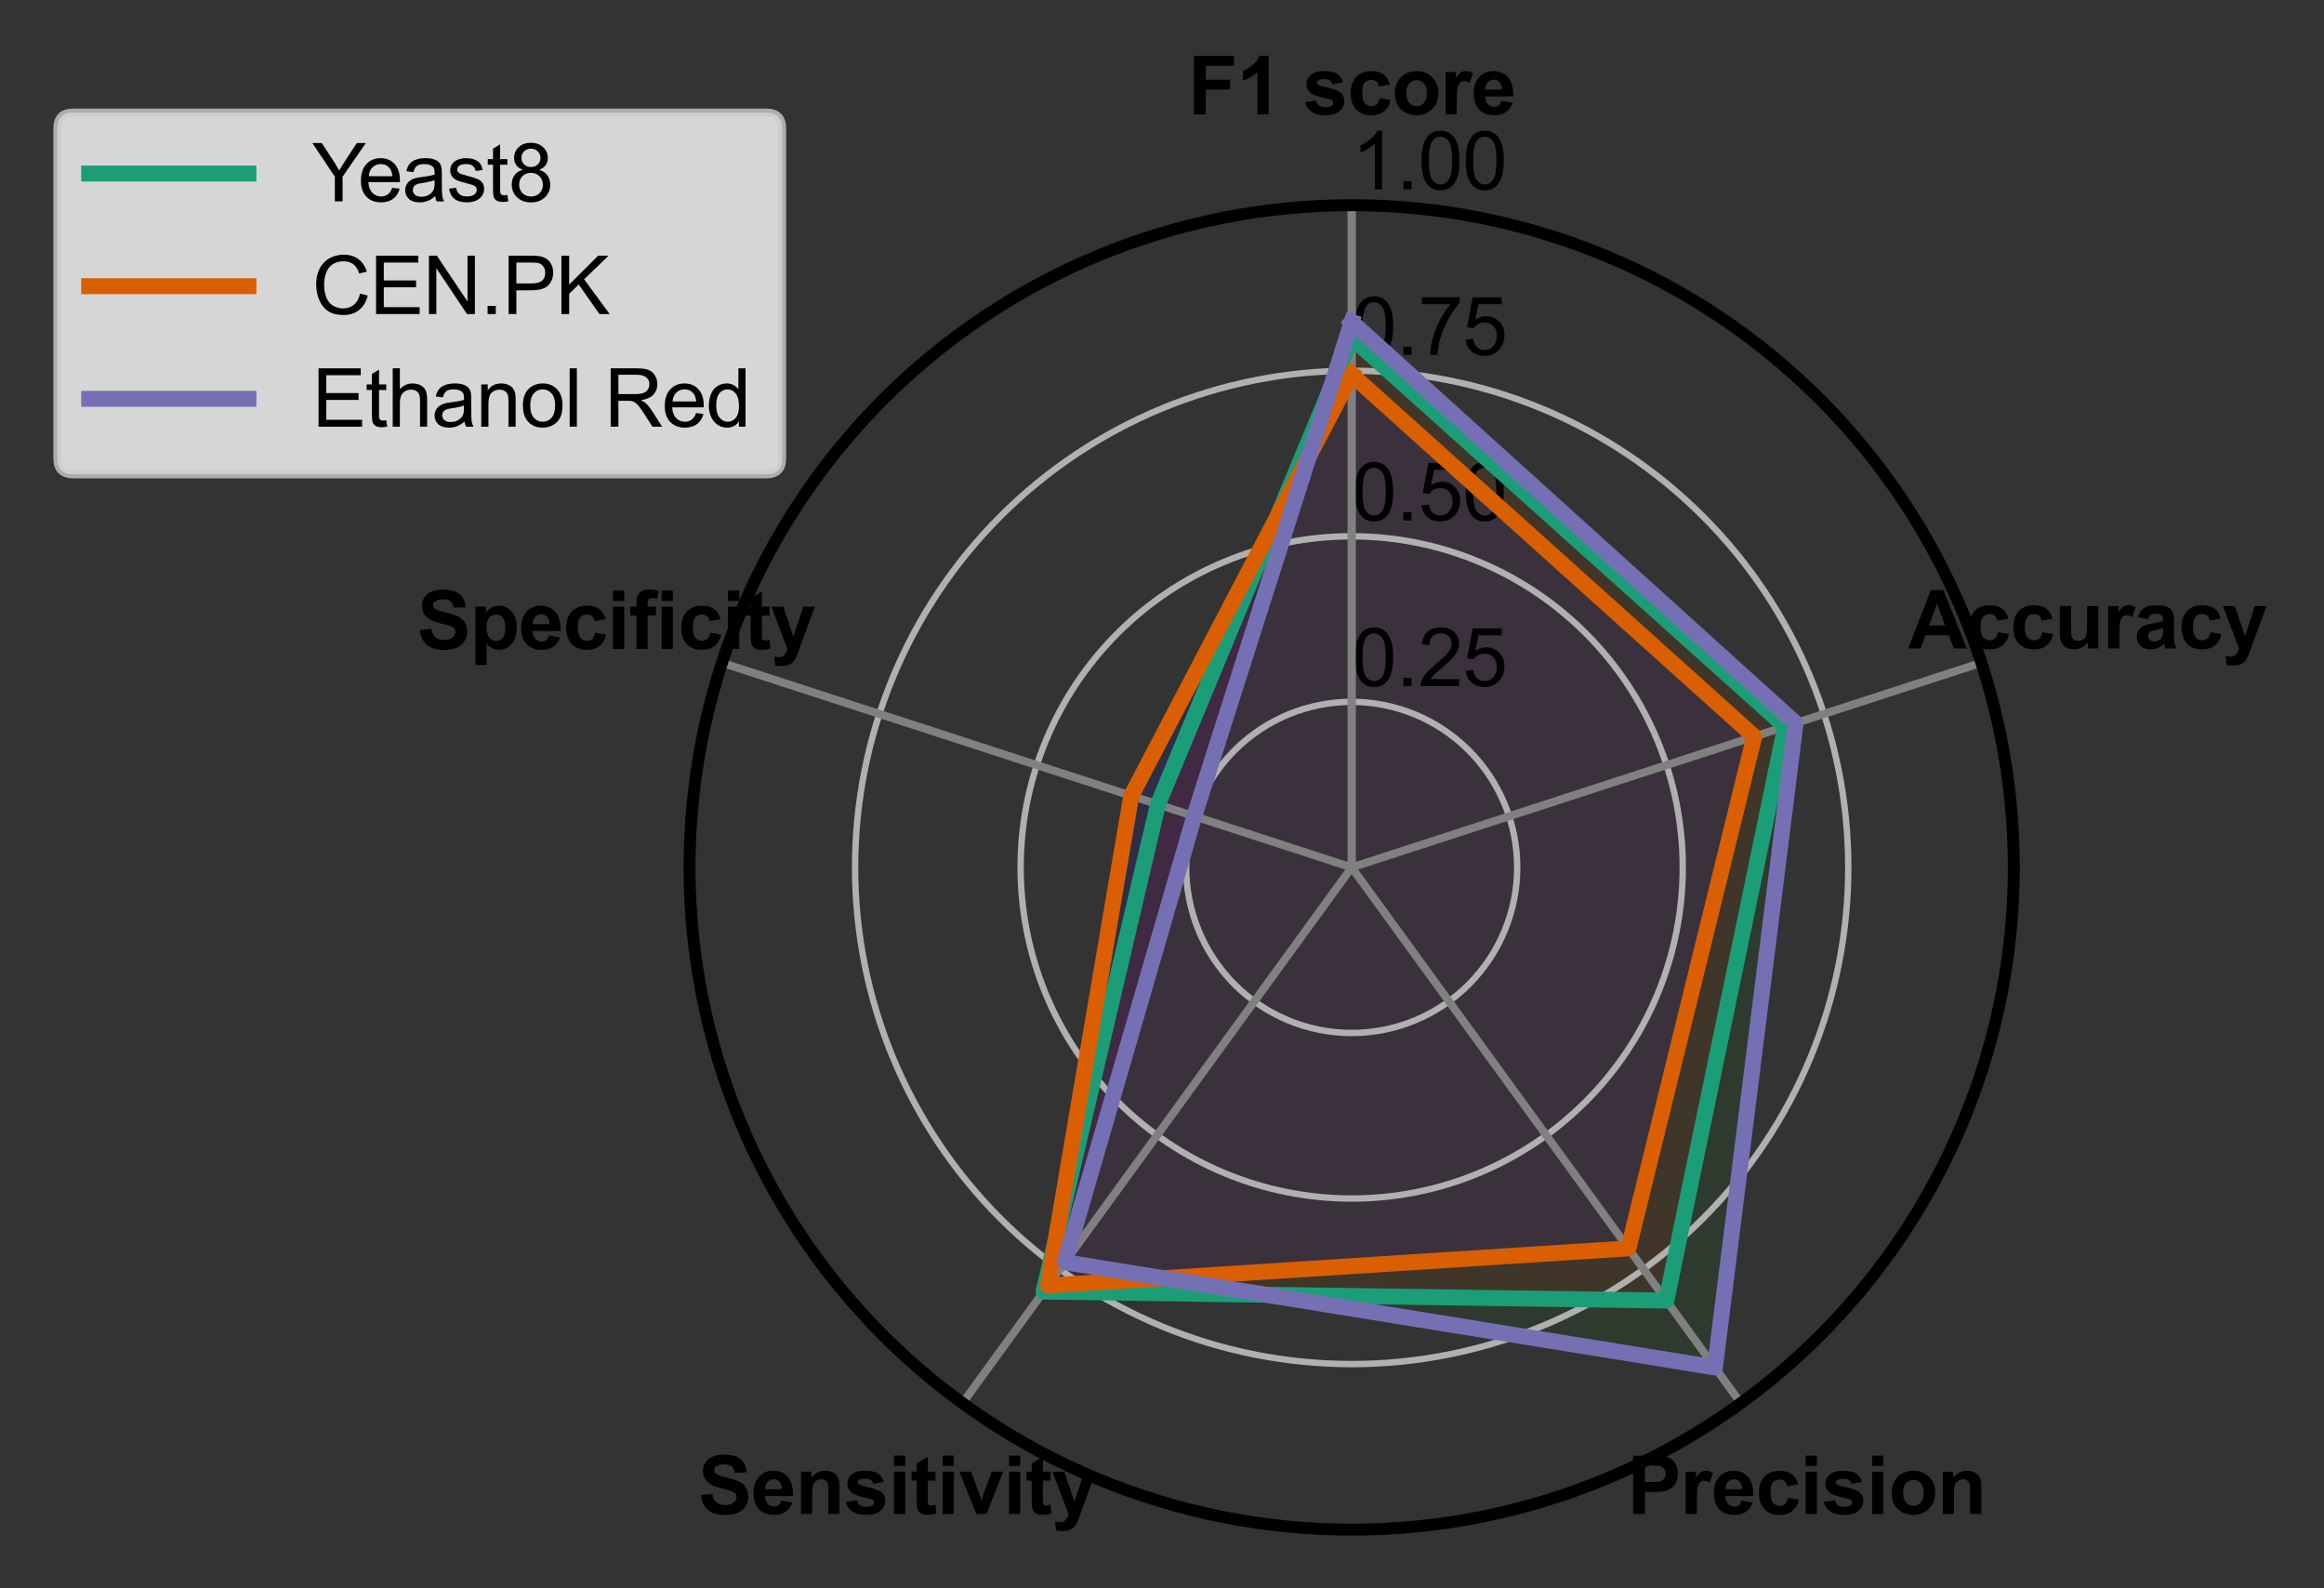 <?xml version="1.0" encoding="utf-8" standalone="no"?>
<!DOCTYPE svg PUBLIC "-//W3C//DTD SVG 1.1//EN"
  "http://www.w3.org/Graphics/SVG/1.1/DTD/svg11.dtd">
<svg xmlns:xlink="http://www.w3.org/1999/xlink" width="291.882pt" height="199.422pt" viewBox="0 0 291.882 199.422" xmlns="http://www.w3.org/2000/svg" version="1.1">
 <rect x="0" y="0" width="291.882" height="199.422" fill="#333333" stroke="none"/>
 <defs>
  <style type="text/css">*{stroke-linejoin: round; stroke-linecap: butt}</style>
 </defs>
 <g id="figure_1">
  <g id="patch_1">
   <path d="M 0 199.422 
L 291.882 199.422 
L 291.882 0 
L 0 0 
L 0 199.422 
z
" style="fill: none"/>
  </g>
  <g id="axes_1">
   <g id="patch_2">
    <path d="M 252.924 108.926 
C 252.924 98.005 250.773 87.191 246.594 77.102 
C 242.415 67.012 236.289 57.845 228.567 50.123 
C 220.845 42.401 211.677 36.275 201.588 32.096 
C 191.499 27.917 180.684 25.766 169.764 25.766 
C 158.843 25.766 148.029 27.917 137.94 32.096 
C 127.851 36.275 118.683 42.401 110.961 50.123 
C 103.239 57.845 97.113 67.012 92.934 77.102 
C 88.755 87.191 86.604 98.005 86.604 108.926 
C 86.604 119.846 88.755 130.66 92.934 140.75 
C 97.113 150.839 103.239 160.007 110.961 167.729 
C 118.683 175.451 127.851 181.576 137.94 185.755 
C 148.029 189.935 158.843 192.086 169.764 192.086 
C 180.684 192.086 191.499 189.935 201.588 185.755 
C 211.677 181.576 220.845 175.451 228.567 167.729 
C 236.289 160.007 242.415 150.839 246.594 140.75 
C 250.773 130.66 252.924 119.846 252.924 108.926 
M 169.764 108.926 
C 169.764 108.926 169.764 108.926 169.764 108.926 
C 169.764 108.926 169.764 108.926 169.764 108.926 
C 169.764 108.926 169.764 108.926 169.764 108.926 
C 169.764 108.926 169.764 108.926 169.764 108.926 
C 169.764 108.926 169.764 108.926 169.764 108.926 
C 169.764 108.926 169.764 108.926 169.764 108.926 
C 169.764 108.926 169.764 108.926 169.764 108.926 
C 169.764 108.926 169.764 108.926 169.764 108.926 
C 169.764 108.926 169.764 108.926 169.764 108.926 
C 169.764 108.926 169.764 108.926 169.764 108.926 
C 169.764 108.926 169.764 108.926 169.764 108.926 
C 169.764 108.926 169.764 108.926 169.764 108.926 
C 169.764 108.926 169.764 108.926 169.764 108.926 
C 169.764 108.926 169.764 108.926 169.764 108.926 
C 169.764 108.926 169.764 108.926 169.764 108.926 
C 169.764 108.926 169.764 108.926 169.764 108.926 
L 169.764 108.926 
z
" style="fill: none"/>
   </g>
   <g id="patch_3">
    <path d="M 169.764 42.398 
L 224.219 91.232 
L 209.284 163.32 
L 131.067 162.187 
L 145.429 101.019 
z
" clip-path="url(#p0b348e5919)" style="fill: #ff0000; opacity: 0.1"/>
   </g>
   <g id="patch_4">
    <path d="M 169.764 47.039 
L 220.33 92.496 
L 204.523 156.768 
L 131.614 161.435 
L 142.082 99.931 
z
" clip-path="url(#p0b348e5919)" style="fill: #0000ff; opacity: 0.1"/>
   </g>
   <g id="patch_5">
    <path d="M 169.764 40.441 
L 225.516 90.811 
L 215.385 171.718 
L 133.747 158.499 
L 149.991 102.501 
z
" clip-path="url(#p0b348e5919)" style="fill: #008000; opacity: 0.1"/>
   </g>
   <g id="matplotlib.axis_1">
    <g id="xtick_1">
     <g id="line2d_1">
      <path d="M 169.764 108.926 
L 169.764 25.766 
" clip-path="url(#p0b348e5919)" style="fill: none; stroke: #b0b0b0; stroke-width: 0.8; stroke-linecap: square"/>
     </g>
     <g id="text_1">
      <!-- F1 score -->
      <g transform="translate(149.199 14.358) scale(0.1 -0.1)">
       <defs>
        <path id="Arial-BoldMT-46" d="M 472 0 
L 472 4581 
L 3613 4581 
L 3613 3806 
L 1397 3806 
L 1397 2722 
L 3309 2722 
L 3309 1947 
L 1397 1947 
L 1397 0 
L 472 0 
z
" transform="scale(0.016)"/>
        <path id="Arial-BoldMT-31" d="M 2519 0 
L 1641 0 
L 1641 3309 
Q 1159 2859 506 2644 
L 506 3441 
Q 850 3553 1253 3867 
Q 1656 4181 1806 4600 
L 2519 4600 
L 2519 0 
z
" transform="scale(0.016)"/>
        <path id="Arial-BoldMT-20" transform="scale(0.016)"/>
        <path id="Arial-BoldMT-73" d="M 150 947 
L 1031 1081 
Q 1088 825 1259 692 
Q 1431 559 1741 559 
Q 2081 559 2253 684 
Q 2369 772 2369 919 
Q 2369 1019 2306 1084 
Q 2241 1147 2013 1200 
Q 950 1434 666 1628 
Q 272 1897 272 2375 
Q 272 2806 612 3100 
Q 953 3394 1669 3394 
Q 2350 3394 2681 3172 
Q 3013 2950 3138 2516 
L 2309 2363 
Q 2256 2556 2107 2659 
Q 1959 2763 1684 2763 
Q 1338 2763 1188 2666 
Q 1088 2597 1088 2488 
Q 1088 2394 1175 2328 
Q 1294 2241 1995 2081 
Q 2697 1922 2975 1691 
Q 3250 1456 3250 1038 
Q 3250 581 2869 253 
Q 2488 -75 1741 -75 
Q 1063 -75 667 200 
Q 272 475 150 947 
z
" transform="scale(0.016)"/>
        <path id="Arial-BoldMT-63" d="M 3353 2338 
L 2488 2181 
Q 2444 2441 2289 2572 
Q 2134 2703 1888 2703 
Q 1559 2703 1364 2476 
Q 1169 2250 1169 1719 
Q 1169 1128 1367 884 
Q 1566 641 1900 641 
Q 2150 641 2309 783 
Q 2469 925 2534 1272 
L 3397 1125 
Q 3263 531 2881 228 
Q 2500 -75 1859 -75 
Q 1131 -75 698 384 
Q 266 844 266 1656 
Q 266 2478 700 2936 
Q 1134 3394 1875 3394 
Q 2481 3394 2839 3133 
Q 3197 2872 3353 2338 
z
" transform="scale(0.016)"/>
        <path id="Arial-BoldMT-6f" d="M 256 1706 
Q 256 2144 472 2553 
Q 688 2963 1083 3178 
Q 1478 3394 1966 3394 
Q 2719 3394 3200 2905 
Q 3681 2416 3681 1669 
Q 3681 916 3195 420 
Q 2709 -75 1972 -75 
Q 1516 -75 1102 131 
Q 688 338 472 736 
Q 256 1134 256 1706 
z
M 1156 1659 
Q 1156 1166 1390 903 
Q 1625 641 1969 641 
Q 2313 641 2545 903 
Q 2778 1166 2778 1666 
Q 2778 2153 2545 2415 
Q 2313 2678 1969 2678 
Q 1625 2678 1390 2415 
Q 1156 2153 1156 1659 
z
" transform="scale(0.016)"/>
        <path id="Arial-BoldMT-72" d="M 1300 0 
L 422 0 
L 422 3319 
L 1238 3319 
L 1238 2847 
Q 1447 3181 1614 3287 
Q 1781 3394 1994 3394 
Q 2294 3394 2572 3228 
L 2300 2463 
Q 2078 2606 1888 2606 
Q 1703 2606 1575 2504 
Q 1447 2403 1373 2137 
Q 1300 1872 1300 1025 
L 1300 0 
z
" transform="scale(0.016)"/>
        <path id="Arial-BoldMT-65" d="M 2381 1056 
L 3256 909 
Q 3088 428 2723 176 
Q 2359 -75 1813 -75 
Q 947 -75 531 491 
Q 203 944 203 1634 
Q 203 2459 634 2926 
Q 1066 3394 1725 3394 
Q 2466 3394 2894 2905 
Q 3322 2416 3303 1406 
L 1103 1406 
Q 1113 1016 1316 798 
Q 1519 581 1822 581 
Q 2028 581 2168 693 
Q 2309 806 2381 1056 
z
M 2431 1944 
Q 2422 2325 2234 2523 
Q 2047 2722 1778 2722 
Q 1491 2722 1303 2513 
Q 1116 2303 1119 1944 
L 2431 1944 
z
" transform="scale(0.016)"/>
       </defs>
       <use xlink:href="#Arial-BoldMT-46"/>
       <use xlink:href="#Arial-BoldMT-31" x="61.084"/>
       <use xlink:href="#Arial-BoldMT-20" x="116.699"/>
       <use xlink:href="#Arial-BoldMT-73" x="144.482"/>
       <use xlink:href="#Arial-BoldMT-63" x="200.098"/>
       <use xlink:href="#Arial-BoldMT-6f" x="255.713"/>
       <use xlink:href="#Arial-BoldMT-72" x="316.797"/>
       <use xlink:href="#Arial-BoldMT-65" x="355.713"/>
      </g>
     </g>
    </g>
    <g id="xtick_2">
     <g id="line2d_2">
      <path d="M 169.764 108.926 
L 248.854 83.228 
" clip-path="url(#p0b348e5919)" style="fill: none; stroke: #b0b0b0; stroke-width: 0.8; stroke-linecap: square"/>
     </g>
     <g id="text_2">
      <!-- Accuracy -->
      <g transform="translate(239.655 81.428) scale(0.1 -0.1)">
       <defs>
        <path id="Arial-BoldMT-41" d="M 4597 0 
L 3591 0 
L 3191 1041 
L 1359 1041 
L 981 0 
L 0 0 
L 1784 4581 
L 2763 4581 
L 4597 0 
z
M 2894 1813 
L 2263 3513 
L 1644 1813 
L 2894 1813 
z
" transform="scale(0.016)"/>
        <path id="Arial-BoldMT-75" d="M 2644 0 
L 2644 497 
Q 2463 231 2167 78 
Q 1872 -75 1544 -75 
Q 1209 -75 943 72 
Q 678 219 559 484 
Q 441 750 441 1219 
L 441 3319 
L 1319 3319 
L 1319 1794 
Q 1319 1094 1367 936 
Q 1416 778 1544 686 
Q 1672 594 1869 594 
Q 2094 594 2272 717 
Q 2450 841 2515 1023 
Q 2581 1206 2581 1919 
L 2581 3319 
L 3459 3319 
L 3459 0 
L 2644 0 
z
" transform="scale(0.016)"/>
        <path id="Arial-BoldMT-61" d="M 1116 2306 
L 319 2450 
Q 453 2931 781 3162 
Q 1109 3394 1756 3394 
Q 2344 3394 2631 3255 
Q 2919 3116 3036 2902 
Q 3153 2688 3153 2116 
L 3144 1091 
Q 3144 653 3186 445 
Q 3228 238 3344 0 
L 2475 0 
Q 2441 88 2391 259 
Q 2369 338 2359 363 
Q 2134 144 1878 34 
Q 1622 -75 1331 -75 
Q 819 -75 523 203 
Q 228 481 228 906 
Q 228 1188 362 1408 
Q 497 1628 739 1745 
Q 981 1863 1438 1950 
Q 2053 2066 2291 2166 
L 2291 2253 
Q 2291 2506 2166 2614 
Q 2041 2722 1694 2722 
Q 1459 2722 1328 2630 
Q 1197 2538 1116 2306 
z
M 2291 1594 
Q 2122 1538 1756 1459 
Q 1391 1381 1278 1306 
Q 1106 1184 1106 997 
Q 1106 813 1243 678 
Q 1381 544 1594 544 
Q 1831 544 2047 700 
Q 2206 819 2256 991 
Q 2291 1103 2291 1419 
L 2291 1594 
z
" transform="scale(0.016)"/>
        <path id="Arial-BoldMT-79" d="M 44 3319 
L 978 3319 
L 1772 963 
L 2547 3319 
L 3456 3319 
L 2284 125 
L 2075 -453 
Q 1959 -744 1854 -897 
Q 1750 -1050 1614 -1145 
Q 1478 -1241 1279 -1294 
Q 1081 -1347 831 -1347 
Q 578 -1347 334 -1294 
L 256 -606 
Q 463 -647 628 -647 
Q 934 -647 1081 -467 
Q 1228 -288 1306 -9 
L 44 3319 
z
" transform="scale(0.016)"/>
       </defs>
       <use xlink:href="#Arial-BoldMT-41"/>
       <use xlink:href="#Arial-BoldMT-63" x="72.217"/>
       <use xlink:href="#Arial-BoldMT-63" x="127.832"/>
       <use xlink:href="#Arial-BoldMT-75" x="183.447"/>
       <use xlink:href="#Arial-BoldMT-72" x="244.531"/>
       <use xlink:href="#Arial-BoldMT-61" x="283.447"/>
       <use xlink:href="#Arial-BoldMT-63" x="339.062"/>
       <use xlink:href="#Arial-BoldMT-79" x="394.678"/>
      </g>
     </g>
    </g>
    <g id="xtick_3">
     <g id="line2d_3">
      <path d="M 169.764 108.926 
L 218.644 176.203 
" clip-path="url(#p0b348e5919)" style="fill: none; stroke: #b0b0b0; stroke-width: 0.8; stroke-linecap: square"/>
     </g>
     <g id="text_3">
      <!-- Precision -->
      <g transform="translate(204.365 190.122) scale(0.1 -0.1)">
       <defs>
        <path id="Arial-BoldMT-50" d="M 466 0 
L 466 4581 
L 1950 4581 
Q 2794 4581 3050 4513 
Q 3444 4409 3709 4064 
Q 3975 3719 3975 3172 
Q 3975 2750 3822 2462 
Q 3669 2175 3433 2011 
Q 3197 1847 2953 1794 
Q 2622 1728 1994 1728 
L 1391 1728 
L 1391 0 
L 466 0 
z
M 1391 3806 
L 1391 2506 
L 1897 2506 
Q 2444 2506 2628 2578 
Q 2813 2650 2917 2803 
Q 3022 2956 3022 3159 
Q 3022 3409 2875 3571 
Q 2728 3734 2503 3775 
Q 2338 3806 1838 3806 
L 1391 3806 
z
" transform="scale(0.016)"/>
        <path id="Arial-BoldMT-69" d="M 459 3769 
L 459 4581 
L 1338 4581 
L 1338 3769 
L 459 3769 
z
M 459 0 
L 459 3319 
L 1338 3319 
L 1338 0 
L 459 0 
z
" transform="scale(0.016)"/>
        <path id="Arial-BoldMT-6e" d="M 3478 0 
L 2600 0 
L 2600 1694 
Q 2600 2231 2544 2389 
Q 2488 2547 2361 2634 
Q 2234 2722 2056 2722 
Q 1828 2722 1647 2597 
Q 1466 2472 1398 2265 
Q 1331 2059 1331 1503 
L 1331 0 
L 453 0 
L 453 3319 
L 1269 3319 
L 1269 2831 
Q 1703 3394 2363 3394 
Q 2653 3394 2893 3289 
Q 3134 3184 3257 3021 
Q 3381 2859 3429 2653 
Q 3478 2447 3478 2063 
L 3478 0 
z
" transform="scale(0.016)"/>
       </defs>
       <use xlink:href="#Arial-BoldMT-50"/>
       <use xlink:href="#Arial-BoldMT-72" x="66.699"/>
       <use xlink:href="#Arial-BoldMT-65" x="105.615"/>
       <use xlink:href="#Arial-BoldMT-63" x="161.23"/>
       <use xlink:href="#Arial-BoldMT-69" x="216.846"/>
       <use xlink:href="#Arial-BoldMT-73" x="244.629"/>
       <use xlink:href="#Arial-BoldMT-69" x="300.244"/>
       <use xlink:href="#Arial-BoldMT-6f" x="328.027"/>
       <use xlink:href="#Arial-BoldMT-6e" x="389.111"/>
      </g>
     </g>
    </g>
    <g id="xtick_4">
     <g id="line2d_4">
      <path d="M 169.764 108.926 
L 120.884 176.203 
" clip-path="url(#p0b348e5919)" style="fill: none; stroke: #b0b0b0; stroke-width: 0.8; stroke-linecap: square"/>
     </g>
     <g id="text_4">
      <!-- Sensitivity -->
      <g transform="translate(87.647 190.117) scale(0.1 -0.1)">
       <defs>
        <path id="Arial-BoldMT-53" d="M 231 1491 
L 1131 1578 
Q 1213 1125 1461 912 
Q 1709 700 2131 700 
Q 2578 700 2804 889 
Q 3031 1078 3031 1331 
Q 3031 1494 2936 1608 
Q 2841 1722 2603 1806 
Q 2441 1863 1863 2006 
Q 1119 2191 819 2459 
Q 397 2838 397 3381 
Q 397 3731 595 4036 
Q 794 4341 1167 4500 
Q 1541 4659 2069 4659 
Q 2931 4659 3367 4281 
Q 3803 3903 3825 3272 
L 2900 3231 
Q 2841 3584 2645 3739 
Q 2450 3894 2059 3894 
Q 1656 3894 1428 3728 
Q 1281 3622 1281 3444 
Q 1281 3281 1419 3166 
Q 1594 3019 2269 2859 
Q 2944 2700 3267 2529 
Q 3591 2359 3773 2064 
Q 3956 1769 3956 1334 
Q 3956 941 3737 597 
Q 3519 253 3119 86 
Q 2719 -81 2122 -81 
Q 1253 -81 787 320 
Q 322 722 231 1491 
z
" transform="scale(0.016)"/>
        <path id="Arial-BoldMT-74" d="M 1981 3319 
L 1981 2619 
L 1381 2619 
L 1381 1281 
Q 1381 875 1398 808 
Q 1416 741 1477 697 
Q 1538 653 1625 653 
Q 1747 653 1978 738 
L 2053 56 
Q 1747 -75 1359 -75 
Q 1122 -75 931 4 
Q 741 84 652 211 
Q 563 338 528 553 
Q 500 706 500 1172 
L 500 2619 
L 97 2619 
L 97 3319 
L 500 3319 
L 500 3978 
L 1381 4491 
L 1381 3319 
L 1981 3319 
z
" transform="scale(0.016)"/>
        <path id="Arial-BoldMT-76" d="M 1372 0 
L 34 3319 
L 956 3319 
L 1581 1625 
L 1763 1059 
Q 1834 1275 1853 1344 
Q 1897 1484 1947 1625 
L 2578 3319 
L 3481 3319 
L 2163 0 
L 1372 0 
z
" transform="scale(0.016)"/>
       </defs>
       <use xlink:href="#Arial-BoldMT-53"/>
       <use xlink:href="#Arial-BoldMT-65" x="66.699"/>
       <use xlink:href="#Arial-BoldMT-6e" x="122.314"/>
       <use xlink:href="#Arial-BoldMT-73" x="183.398"/>
       <use xlink:href="#Arial-BoldMT-69" x="239.014"/>
       <use xlink:href="#Arial-BoldMT-74" x="266.797"/>
       <use xlink:href="#Arial-BoldMT-69" x="300.098"/>
       <use xlink:href="#Arial-BoldMT-76" x="327.881"/>
       <use xlink:href="#Arial-BoldMT-69" x="383.496"/>
       <use xlink:href="#Arial-BoldMT-74" x="411.279"/>
       <use xlink:href="#Arial-BoldMT-79" x="444.58"/>
      </g>
     </g>
    </g>
    <g id="xtick_5">
     <g id="line2d_5">
      <path d="M 169.764 108.926 
L 90.674 83.228 
" clip-path="url(#p0b348e5919)" style="fill: none; stroke: #b0b0b0; stroke-width: 0.8; stroke-linecap: square"/>
     </g>
     <g id="text_5">
      <!-- Specificity -->
      <g transform="translate(52.351 81.489) scale(0.1 -0.1)">
       <defs>
        <path id="Arial-BoldMT-70" d="M 434 3319 
L 1253 3319 
L 1253 2831 
Q 1413 3081 1684 3237 
Q 1956 3394 2288 3394 
Q 2866 3394 3269 2941 
Q 3672 2488 3672 1678 
Q 3672 847 3265 386 
Q 2859 -75 2281 -75 
Q 2006 -75 1782 34 
Q 1559 144 1313 409 
L 1313 -1263 
L 434 -1263 
L 434 3319 
z
M 1303 1716 
Q 1303 1156 1525 889 
Q 1747 622 2066 622 
Q 2372 622 2575 867 
Q 2778 1113 2778 1672 
Q 2778 2194 2568 2447 
Q 2359 2700 2050 2700 
Q 1728 2700 1515 2451 
Q 1303 2203 1303 1716 
z
" transform="scale(0.016)"/>
        <path id="Arial-BoldMT-66" d="M 75 3319 
L 563 3319 
L 563 3569 
Q 563 3988 652 4194 
Q 741 4400 980 4529 
Q 1219 4659 1584 4659 
Q 1959 4659 2319 4547 
L 2200 3934 
Q 1991 3984 1797 3984 
Q 1606 3984 1523 3895 
Q 1441 3806 1441 3553 
L 1441 3319 
L 2097 3319 
L 2097 2628 
L 1441 2628 
L 1441 0 
L 563 0 
L 563 2628 
L 75 2628 
L 75 3319 
z
" transform="scale(0.016)"/>
       </defs>
       <use xlink:href="#Arial-BoldMT-53"/>
       <use xlink:href="#Arial-BoldMT-70" x="66.699"/>
       <use xlink:href="#Arial-BoldMT-65" x="127.783"/>
       <use xlink:href="#Arial-BoldMT-63" x="183.398"/>
       <use xlink:href="#Arial-BoldMT-69" x="239.014"/>
       <use xlink:href="#Arial-BoldMT-66" x="266.797"/>
       <use xlink:href="#Arial-BoldMT-69" x="300.098"/>
       <use xlink:href="#Arial-BoldMT-63" x="327.881"/>
       <use xlink:href="#Arial-BoldMT-69" x="383.496"/>
       <use xlink:href="#Arial-BoldMT-74" x="411.279"/>
       <use xlink:href="#Arial-BoldMT-79" x="444.58"/>
      </g>
     </g>
    </g>
   </g>
   <g id="matplotlib.axis_2">
    <g id="ytick_1">
     <g id="line2d_6">
      <path d="M 169.764 88.136 
C 172.494 88.136 175.198 88.673 177.72 89.718 
C 180.242 90.763 182.534 92.294 184.465 94.225 
C 186.395 96.155 187.927 98.447 188.971 100.97 
C 190.016 103.492 190.554 106.196 190.554 108.926 
C 190.554 111.656 190.016 114.359 188.971 116.882 
C 187.927 119.404 186.395 121.696 184.465 123.626 
C 182.534 125.557 180.242 127.088 177.72 128.133 
C 175.198 129.178 172.494 129.716 169.764 129.716 
C 167.034 129.716 164.33 129.178 161.808 128.133 
C 159.286 127.088 156.994 125.557 155.063 123.626 
C 153.133 121.696 151.601 119.404 150.556 116.882 
C 149.512 114.359 148.974 111.656 148.974 108.926 
C 148.974 106.196 149.512 103.492 150.556 100.97 
C 151.601 98.447 153.133 96.155 155.063 94.225 
C 156.994 92.294 159.286 90.763 161.808 89.718 
C 164.33 88.673 167.034 88.136 169.764 88.136 
" clip-path="url(#p0b348e5919)" style="fill: none; stroke: #b0b0b0; stroke-width: 0.8; stroke-linecap: square"/>
     </g>
     <g id="text_6">
      <!-- 0.25 -->
      <g transform="translate(169.764 86.148) scale(0.1 -0.1)">
       <defs>
        <path id="ArialMT-30" d="M 266 2259 
Q 266 3072 433 3567 
Q 600 4063 929 4331 
Q 1259 4600 1759 4600 
Q 2128 4600 2406 4451 
Q 2684 4303 2865 4023 
Q 3047 3744 3150 3342 
Q 3253 2941 3253 2259 
Q 3253 1453 3087 958 
Q 2922 463 2592 192 
Q 2263 -78 1759 -78 
Q 1097 -78 719 397 
Q 266 969 266 2259 
z
M 844 2259 
Q 844 1131 1108 757 
Q 1372 384 1759 384 
Q 2147 384 2411 759 
Q 2675 1134 2675 2259 
Q 2675 3391 2411 3762 
Q 2147 4134 1753 4134 
Q 1366 4134 1134 3806 
Q 844 3388 844 2259 
z
" transform="scale(0.016)"/>
        <path id="ArialMT-2e" d="M 581 0 
L 581 641 
L 1222 641 
L 1222 0 
L 581 0 
z
" transform="scale(0.016)"/>
        <path id="ArialMT-32" d="M 3222 541 
L 3222 0 
L 194 0 
Q 188 203 259 391 
Q 375 700 629 1000 
Q 884 1300 1366 1694 
Q 2113 2306 2375 2664 
Q 2638 3022 2638 3341 
Q 2638 3675 2398 3904 
Q 2159 4134 1775 4134 
Q 1369 4134 1125 3890 
Q 881 3647 878 3216 
L 300 3275 
Q 359 3922 746 4261 
Q 1134 4600 1788 4600 
Q 2447 4600 2831 4234 
Q 3216 3869 3216 3328 
Q 3216 3053 3103 2787 
Q 2991 2522 2730 2228 
Q 2469 1934 1863 1422 
Q 1356 997 1212 845 
Q 1069 694 975 541 
L 3222 541 
z
" transform="scale(0.016)"/>
        <path id="ArialMT-35" d="M 266 1200 
L 856 1250 
Q 922 819 1161 601 
Q 1400 384 1738 384 
Q 2144 384 2425 690 
Q 2706 997 2706 1503 
Q 2706 1984 2436 2262 
Q 2166 2541 1728 2541 
Q 1456 2541 1237 2417 
Q 1019 2294 894 2097 
L 366 2166 
L 809 4519 
L 3088 4519 
L 3088 3981 
L 1259 3981 
L 1013 2750 
Q 1425 3038 1878 3038 
Q 2478 3038 2890 2622 
Q 3303 2206 3303 1553 
Q 3303 931 2941 478 
Q 2500 -78 1738 -78 
Q 1113 -78 717 272 
Q 322 622 266 1200 
z
" transform="scale(0.016)"/>
       </defs>
       <use xlink:href="#ArialMT-30"/>
       <use xlink:href="#ArialMT-2e" x="55.615"/>
       <use xlink:href="#ArialMT-32" x="83.398"/>
       <use xlink:href="#ArialMT-35" x="139.014"/>
      </g>
     </g>
    </g>
    <g id="ytick_2">
     <g id="line2d_7">
      <path d="M 169.764 67.346 
C 175.224 67.346 180.631 68.421 185.676 70.511 
C 190.721 72.6 195.304 75.663 199.165 79.524 
C 203.026 83.385 206.089 87.969 208.179 93.014 
C 210.268 98.058 211.344 103.465 211.344 108.926 
C 211.344 114.386 210.268 119.793 208.179 124.838 
C 206.089 129.882 203.026 134.466 199.165 138.327 
C 195.304 142.188 190.721 145.251 185.676 147.341 
C 180.631 149.43 175.224 150.506 169.764 150.506 
C 164.304 150.506 158.897 149.43 153.852 147.341 
C 148.807 145.251 144.223 142.188 140.362 138.327 
C 136.501 134.466 133.439 129.882 131.349 124.838 
C 129.259 119.793 128.184 114.386 128.184 108.926 
C 128.184 103.465 129.259 98.058 131.349 93.014 
C 133.439 87.969 136.501 83.385 140.362 79.524 
C 144.223 75.663 148.807 72.6 153.852 70.511 
C 158.897 68.421 164.304 67.346 169.764 67.346 
" clip-path="url(#p0b348e5919)" style="fill: none; stroke: #b0b0b0; stroke-width: 0.8; stroke-linecap: square"/>
     </g>
     <g id="text_7">
      <!-- 0.50 -->
      <g transform="translate(169.764 65.358) scale(0.1 -0.1)">
       <use xlink:href="#ArialMT-30"/>
       <use xlink:href="#ArialMT-2e" x="55.615"/>
       <use xlink:href="#ArialMT-35" x="83.398"/>
       <use xlink:href="#ArialMT-30" x="139.014"/>
      </g>
     </g>
    </g>
    <g id="ytick_3">
     <g id="line2d_8">
      <path d="M 169.764 46.556 
C 177.954 46.556 186.065 48.169 193.632 51.303 
C 201.199 54.438 208.075 59.032 213.866 64.823 
C 219.658 70.615 224.252 77.491 227.386 85.058 
C 230.521 92.625 232.134 100.735 232.134 108.926 
C 232.134 117.116 230.521 125.227 227.386 132.794 
C 224.252 140.36 219.658 147.236 213.866 153.028 
C 208.075 158.819 201.199 163.414 193.632 166.548 
C 186.065 169.682 177.954 171.296 169.764 171.296 
C 161.574 171.296 153.463 169.682 145.896 166.548 
C 138.329 163.414 131.453 158.819 125.662 153.028 
C 119.87 147.236 115.276 140.36 112.142 132.794 
C 109.007 125.227 107.394 117.116 107.394 108.926 
C 107.394 100.735 109.007 92.625 112.142 85.058 
C 115.276 77.491 119.87 70.615 125.662 64.823 
C 131.453 59.032 138.329 54.438 145.896 51.303 
C 153.463 48.169 161.574 46.556 169.764 46.556 
" clip-path="url(#p0b348e5919)" style="fill: none; stroke: #b0b0b0; stroke-width: 0.8; stroke-linecap: square"/>
     </g>
     <g id="text_8">
      <!-- 0.75 -->
      <g transform="translate(169.764 44.568) scale(0.1 -0.1)">
       <defs>
        <path id="ArialMT-37" d="M 303 3981 
L 303 4522 
L 3269 4522 
L 3269 4084 
Q 2831 3619 2401 2847 
Q 1972 2075 1738 1259 
Q 1569 684 1522 0 
L 944 0 
Q 953 541 1156 1306 
Q 1359 2072 1739 2783 
Q 2119 3494 2547 3981 
L 303 3981 
z
" transform="scale(0.016)"/>
       </defs>
       <use xlink:href="#ArialMT-30"/>
       <use xlink:href="#ArialMT-2e" x="55.615"/>
       <use xlink:href="#ArialMT-37" x="83.398"/>
       <use xlink:href="#ArialMT-35" x="139.014"/>
      </g>
     </g>
    </g>
    <g id="ytick_4">
     <g id="line2d_9">
      <path d="M 169.764 25.766 
C 180.684 25.766 191.499 27.917 201.588 32.096 
C 211.677 36.275 220.845 42.401 228.567 50.123 
C 236.289 57.845 242.415 67.012 246.594 77.102 
C 250.773 87.191 252.924 98.005 252.924 108.926 
C 252.924 119.846 250.773 130.66 246.594 140.75 
C 242.415 150.839 236.289 160.007 228.567 167.729 
C 220.845 175.451 211.677 181.576 201.588 185.755 
C 191.499 189.935 180.684 192.086 169.764 192.086 
C 158.843 192.086 148.029 189.935 137.94 185.755 
C 127.851 181.576 118.683 175.451 110.961 167.729 
C 103.239 160.007 97.113 150.839 92.934 140.75 
C 88.755 130.66 86.604 119.846 86.604 108.926 
C 86.604 98.005 88.755 87.191 92.934 77.102 
C 97.113 67.012 103.239 57.845 110.961 50.123 
C 118.683 42.401 127.851 36.275 137.94 32.096 
C 148.029 27.917 158.843 25.766 169.764 25.766 
" clip-path="url(#p0b348e5919)" style="fill: none; stroke: #b0b0b0; stroke-width: 0.8; stroke-linecap: square"/>
     </g>
     <g id="text_9">
      <!-- 1.00 -->
      <g transform="translate(169.764 23.778) scale(0.1 -0.1)">
       <defs>
        <path id="ArialMT-31" d="M 2384 0 
L 1822 0 
L 1822 3584 
Q 1619 3391 1289 3197 
Q 959 3003 697 2906 
L 697 3450 
Q 1169 3672 1522 3987 
Q 1875 4303 2022 4600 
L 2384 4600 
L 2384 0 
z
" transform="scale(0.016)"/>
       </defs>
       <use xlink:href="#ArialMT-31"/>
       <use xlink:href="#ArialMT-2e" x="55.615"/>
       <use xlink:href="#ArialMT-30" x="83.398"/>
       <use xlink:href="#ArialMT-30" x="139.014"/>
      </g>
     </g>
    </g>
   </g>
   <g id="line2d_10">
    <path d="M 169.764 108.926 
L 169.764 25.766 
" clip-path="url(#p0b348e5919)" style="fill: none; stroke: #808080; stroke-linecap: square"/>
   </g>
   <g id="line2d_11">
    <path d="M 169.764 108.926 
L 248.854 83.228 
" clip-path="url(#p0b348e5919)" style="fill: none; stroke: #808080; stroke-linecap: square"/>
   </g>
   <g id="line2d_12">
    <path d="M 169.764 108.926 
L 218.644 176.203 
" clip-path="url(#p0b348e5919)" style="fill: none; stroke: #808080; stroke-linecap: square"/>
   </g>
   <g id="line2d_13">
    <path d="M 169.764 108.926 
L 120.884 176.203 
" clip-path="url(#p0b348e5919)" style="fill: none; stroke: #808080; stroke-linecap: square"/>
   </g>
   <g id="line2d_14">
    <path d="M 169.764 108.926 
L 90.674 83.228 
" clip-path="url(#p0b348e5919)" style="fill: none; stroke: #808080; stroke-linecap: square"/>
   </g>
   <g id="line2d_15">
    <path d="M 169.764 108.926 
L 169.764 25.766 
" clip-path="url(#p0b348e5919)" style="fill: none; stroke: #808080; stroke-linecap: square"/>
   </g>
   <g id="line2d_16">
    <path d="M 169.764 42.398 
L 224.219 91.232 
L 209.284 163.32 
L 131.067 162.187 
L 145.429 101.019 
L 169.764 42.398 
" clip-path="url(#p0b348e5919)" style="fill: none; stroke: #1b9e77; stroke-width: 2; stroke-linecap: square"/>
   </g>
   <g id="line2d_17">
    <path d="M 169.764 47.039 
L 220.33 92.496 
L 204.523 156.768 
L 131.614 161.435 
L 142.082 99.931 
L 169.764 47.039 
" clip-path="url(#p0b348e5919)" style="fill: none; stroke: #d95f02; stroke-width: 2; stroke-linecap: square"/>
   </g>
   <g id="line2d_18">
    <path d="M 169.764 40.441 
L 225.516 90.811 
L 215.385 171.718 
L 133.747 158.499 
L 149.991 102.501 
L 169.764 40.441 
" clip-path="url(#p0b348e5919)" style="fill: none; stroke: #7570b3; stroke-width: 2; stroke-linecap: square"/>
   </g>
   <g id="patch_6">
    <path d="M 169.764 25.766 
C 158.843 25.766 148.029 27.917 137.94 32.096 
C 127.851 36.275 118.683 42.401 110.961 50.123 
C 103.239 57.845 97.113 67.012 92.934 77.102 
C 88.755 87.191 86.604 98.005 86.604 108.926 
C 86.604 119.846 88.755 130.66 92.934 140.75 
C 97.113 150.839 103.239 160.007 110.961 167.729 
C 118.683 175.451 127.851 181.576 137.94 185.755 
C 148.029 189.935 158.843 192.086 169.764 192.086 
C 180.684 192.086 191.499 189.935 201.588 185.755 
C 211.677 181.576 220.845 175.451 228.567 167.729 
C 236.289 160.007 242.415 150.839 246.594 140.75 
C 250.773 130.66 252.924 119.846 252.924 108.926 
C 252.924 98.005 250.773 87.191 246.594 77.102 
C 242.415 67.012 236.289 57.845 228.567 50.123 
C 220.845 42.401 211.677 36.275 201.588 32.096 
C 191.499 27.917 180.684 25.766 169.764 25.766 
" style="fill: none; stroke: #000000; stroke-width: 1.5; stroke-linejoin: miter; stroke-linecap: square"/>
   </g>
   <g id="legend_1">
    <g id="patch_7">
     <path d="M 9.2 59.57 
L 96.236 59.57 
Q 98.236 59.57 98.236 57.57 
L 98.236 16.134 
Q 98.236 14.134 96.236 14.134 
L 9.2 14.134 
Q 7.2 14.134 7.2 16.134 
L 7.2 57.57 
Q 7.2 59.57 9.2 59.57 
z
" style="fill: #ffffff; opacity: 0.8; stroke: #cccccc; stroke-linejoin: miter"/>
    </g>
    <g id="line2d_19">
     <path d="M 11.2 21.791 
L 21.2 21.791 
L 31.2 21.791 
" style="fill: none; stroke: #1b9e77; stroke-width: 2; stroke-linecap: square"/>
    </g>
    <g id="text_10">
     <!-- Yeast8 -->
     <g transform="translate(39.2 25.291) scale(0.1 -0.1)">
      <defs>
       <path id="ArialMT-59" d="M 1784 0 
L 1784 1941 
L 19 4581 
L 756 4581 
L 1659 3200 
Q 1909 2813 2125 2425 
Q 2331 2784 2625 3234 
L 3513 4581 
L 4219 4581 
L 2391 1941 
L 2391 0 
L 1784 0 
z
" transform="scale(0.016)"/>
       <path id="ArialMT-65" d="M 2694 1069 
L 3275 997 
Q 3138 488 2766 206 
Q 2394 -75 1816 -75 
Q 1088 -75 661 373 
Q 234 822 234 1631 
Q 234 2469 665 2931 
Q 1097 3394 1784 3394 
Q 2450 3394 2872 2941 
Q 3294 2488 3294 1666 
Q 3294 1616 3291 1516 
L 816 1516 
Q 847 969 1125 678 
Q 1403 388 1819 388 
Q 2128 388 2347 550 
Q 2566 713 2694 1069 
z
M 847 1978 
L 2700 1978 
Q 2663 2397 2488 2606 
Q 2219 2931 1791 2931 
Q 1403 2931 1139 2672 
Q 875 2413 847 1978 
z
" transform="scale(0.016)"/>
       <path id="ArialMT-61" d="M 2588 409 
Q 2275 144 1986 34 
Q 1697 -75 1366 -75 
Q 819 -75 525 192 
Q 231 459 231 875 
Q 231 1119 342 1320 
Q 453 1522 633 1644 
Q 813 1766 1038 1828 
Q 1203 1872 1538 1913 
Q 2219 1994 2541 2106 
Q 2544 2222 2544 2253 
Q 2544 2597 2384 2738 
Q 2169 2928 1744 2928 
Q 1347 2928 1158 2789 
Q 969 2650 878 2297 
L 328 2372 
Q 403 2725 575 2942 
Q 747 3159 1072 3276 
Q 1397 3394 1825 3394 
Q 2250 3394 2515 3294 
Q 2781 3194 2906 3042 
Q 3031 2891 3081 2659 
Q 3109 2516 3109 2141 
L 3109 1391 
Q 3109 606 3145 398 
Q 3181 191 3288 0 
L 2700 0 
Q 2613 175 2588 409 
z
M 2541 1666 
Q 2234 1541 1622 1453 
Q 1275 1403 1131 1340 
Q 988 1278 909 1158 
Q 831 1038 831 891 
Q 831 666 1001 516 
Q 1172 366 1500 366 
Q 1825 366 2078 508 
Q 2331 650 2450 897 
Q 2541 1088 2541 1459 
L 2541 1666 
z
" transform="scale(0.016)"/>
       <path id="ArialMT-73" d="M 197 991 
L 753 1078 
Q 800 744 1014 566 
Q 1228 388 1613 388 
Q 2000 388 2187 545 
Q 2375 703 2375 916 
Q 2375 1106 2209 1216 
Q 2094 1291 1634 1406 
Q 1016 1563 777 1677 
Q 538 1791 414 1992 
Q 291 2194 291 2438 
Q 291 2659 392 2848 
Q 494 3038 669 3163 
Q 800 3259 1026 3326 
Q 1253 3394 1513 3394 
Q 1903 3394 2198 3281 
Q 2494 3169 2634 2976 
Q 2775 2784 2828 2463 
L 2278 2388 
Q 2241 2644 2061 2787 
Q 1881 2931 1553 2931 
Q 1166 2931 1000 2803 
Q 834 2675 834 2503 
Q 834 2394 903 2306 
Q 972 2216 1119 2156 
Q 1203 2125 1616 2013 
Q 2213 1853 2448 1751 
Q 2684 1650 2818 1456 
Q 2953 1263 2953 975 
Q 2953 694 2789 445 
Q 2625 197 2315 61 
Q 2006 -75 1616 -75 
Q 969 -75 630 194 
Q 291 463 197 991 
z
" transform="scale(0.016)"/>
       <path id="ArialMT-74" d="M 1650 503 
L 1731 6 
Q 1494 -44 1306 -44 
Q 1000 -44 831 53 
Q 663 150 594 308 
Q 525 466 525 972 
L 525 2881 
L 113 2881 
L 113 3319 
L 525 3319 
L 525 4141 
L 1084 4478 
L 1084 3319 
L 1650 3319 
L 1650 2881 
L 1084 2881 
L 1084 941 
Q 1084 700 1114 631 
Q 1144 563 1211 522 
Q 1278 481 1403 481 
Q 1497 481 1650 503 
z
" transform="scale(0.016)"/>
       <path id="ArialMT-38" d="M 1131 2484 
Q 781 2613 612 2850 
Q 444 3088 444 3419 
Q 444 3919 803 4259 
Q 1163 4600 1759 4600 
Q 2359 4600 2725 4251 
Q 3091 3903 3091 3403 
Q 3091 3084 2923 2848 
Q 2756 2613 2416 2484 
Q 2838 2347 3058 2040 
Q 3278 1734 3278 1309 
Q 3278 722 2862 322 
Q 2447 -78 1769 -78 
Q 1091 -78 675 323 
Q 259 725 259 1325 
Q 259 1772 486 2073 
Q 713 2375 1131 2484 
z
M 1019 3438 
Q 1019 3113 1228 2906 
Q 1438 2700 1772 2700 
Q 2097 2700 2305 2904 
Q 2513 3109 2513 3406 
Q 2513 3716 2298 3927 
Q 2084 4138 1766 4138 
Q 1444 4138 1231 3931 
Q 1019 3725 1019 3438 
z
M 838 1322 
Q 838 1081 952 856 
Q 1066 631 1291 507 
Q 1516 384 1775 384 
Q 2178 384 2440 643 
Q 2703 903 2703 1303 
Q 2703 1709 2433 1975 
Q 2163 2241 1756 2241 
Q 1359 2241 1098 1978 
Q 838 1716 838 1322 
z
" transform="scale(0.016)"/>
      </defs>
      <use xlink:href="#ArialMT-59"/>
      <use xlink:href="#ArialMT-65" x="57.574"/>
      <use xlink:href="#ArialMT-61" x="113.189"/>
      <use xlink:href="#ArialMT-73" x="168.805"/>
      <use xlink:href="#ArialMT-74" x="218.805"/>
      <use xlink:href="#ArialMT-38" x="246.588"/>
     </g>
    </g>
    <g id="line2d_20">
     <path d="M 11.2 35.937 
L 21.2 35.937 
L 31.2 35.937 
" style="fill: none; stroke: #d95f02; stroke-width: 2; stroke-linecap: square"/>
    </g>
    <g id="text_11">
     <!-- CEN.PK -->
     <g transform="translate(39.2 39.437) scale(0.1 -0.1)">
      <defs>
       <path id="ArialMT-43" d="M 3763 1606 
L 4369 1453 
Q 4178 706 3683 314 
Q 3188 -78 2472 -78 
Q 1731 -78 1267 223 
Q 803 525 561 1097 
Q 319 1669 319 2325 
Q 319 3041 592 3573 
Q 866 4106 1370 4382 
Q 1875 4659 2481 4659 
Q 3169 4659 3637 4309 
Q 4106 3959 4291 3325 
L 3694 3184 
Q 3534 3684 3231 3912 
Q 2928 4141 2469 4141 
Q 1941 4141 1586 3887 
Q 1231 3634 1087 3207 
Q 944 2781 944 2328 
Q 944 1744 1114 1308 
Q 1284 872 1643 656 
Q 2003 441 2422 441 
Q 2931 441 3284 734 
Q 3638 1028 3763 1606 
z
" transform="scale(0.016)"/>
       <path id="ArialMT-45" d="M 506 0 
L 506 4581 
L 3819 4581 
L 3819 4041 
L 1113 4041 
L 1113 2638 
L 3647 2638 
L 3647 2100 
L 1113 2100 
L 1113 541 
L 3925 541 
L 3925 0 
L 506 0 
z
" transform="scale(0.016)"/>
       <path id="ArialMT-4e" d="M 488 0 
L 488 4581 
L 1109 4581 
L 3516 984 
L 3516 4581 
L 4097 4581 
L 4097 0 
L 3475 0 
L 1069 3600 
L 1069 0 
L 488 0 
z
" transform="scale(0.016)"/>
       <path id="ArialMT-50" d="M 494 0 
L 494 4581 
L 2222 4581 
Q 2678 4581 2919 4538 
Q 3256 4481 3484 4323 
Q 3713 4166 3852 3881 
Q 3991 3597 3991 3256 
Q 3991 2672 3619 2267 
Q 3247 1863 2275 1863 
L 1100 1863 
L 1100 0 
L 494 0 
z
M 1100 2403 
L 2284 2403 
Q 2872 2403 3119 2622 
Q 3366 2841 3366 3238 
Q 3366 3525 3220 3729 
Q 3075 3934 2838 4000 
Q 2684 4041 2272 4041 
L 1100 4041 
L 1100 2403 
z
" transform="scale(0.016)"/>
       <path id="ArialMT-4b" d="M 469 0 
L 469 4581 
L 1075 4581 
L 1075 2309 
L 3350 4581 
L 4172 4581 
L 2250 2725 
L 4256 0 
L 3456 0 
L 1825 2319 
L 1075 1588 
L 1075 0 
L 469 0 
z
" transform="scale(0.016)"/>
      </defs>
      <use xlink:href="#ArialMT-43"/>
      <use xlink:href="#ArialMT-45" x="72.217"/>
      <use xlink:href="#ArialMT-4e" x="138.916"/>
      <use xlink:href="#ArialMT-2e" x="211.133"/>
      <use xlink:href="#ArialMT-50" x="238.916"/>
      <use xlink:href="#ArialMT-4b" x="305.615"/>
     </g>
    </g>
    <g id="line2d_21">
     <path d="M 11.2 50.082 
L 21.2 50.082 
L 31.2 50.082 
" style="fill: none; stroke: #7570b3; stroke-width: 2; stroke-linecap: square"/>
    </g>
    <g id="text_12">
     <!-- Ethanol Red -->
     <g transform="translate(39.2 53.582) scale(0.1 -0.1)">
      <defs>
       <path id="ArialMT-68" d="M 422 0 
L 422 4581 
L 984 4581 
L 984 2938 
Q 1378 3394 1978 3394 
Q 2347 3394 2619 3248 
Q 2891 3103 3008 2847 
Q 3125 2591 3125 2103 
L 3125 0 
L 2563 0 
L 2563 2103 
Q 2563 2525 2380 2717 
Q 2197 2909 1863 2909 
Q 1613 2909 1392 2779 
Q 1172 2650 1078 2428 
Q 984 2206 984 1816 
L 984 0 
L 422 0 
z
" transform="scale(0.016)"/>
       <path id="ArialMT-6e" d="M 422 0 
L 422 3319 
L 928 3319 
L 928 2847 
Q 1294 3394 1984 3394 
Q 2284 3394 2536 3286 
Q 2788 3178 2913 3003 
Q 3038 2828 3088 2588 
Q 3119 2431 3119 2041 
L 3119 0 
L 2556 0 
L 2556 2019 
Q 2556 2363 2490 2533 
Q 2425 2703 2258 2804 
Q 2091 2906 1866 2906 
Q 1506 2906 1245 2678 
Q 984 2450 984 1813 
L 984 0 
L 422 0 
z
" transform="scale(0.016)"/>
       <path id="ArialMT-6f" d="M 213 1659 
Q 213 2581 725 3025 
Q 1153 3394 1769 3394 
Q 2453 3394 2887 2945 
Q 3322 2497 3322 1706 
Q 3322 1066 3130 698 
Q 2938 331 2570 128 
Q 2203 -75 1769 -75 
Q 1072 -75 642 372 
Q 213 819 213 1659 
z
M 791 1659 
Q 791 1022 1069 705 
Q 1347 388 1769 388 
Q 2188 388 2466 706 
Q 2744 1025 2744 1678 
Q 2744 2294 2464 2611 
Q 2184 2928 1769 2928 
Q 1347 2928 1069 2612 
Q 791 2297 791 1659 
z
" transform="scale(0.016)"/>
       <path id="ArialMT-6c" d="M 409 0 
L 409 4581 
L 972 4581 
L 972 0 
L 409 0 
z
" transform="scale(0.016)"/>
       <path id="ArialMT-20" transform="scale(0.016)"/>
       <path id="ArialMT-52" d="M 503 0 
L 503 4581 
L 2534 4581 
Q 3147 4581 3465 4457 
Q 3784 4334 3975 4021 
Q 4166 3709 4166 3331 
Q 4166 2844 3850 2509 
Q 3534 2175 2875 2084 
Q 3116 1969 3241 1856 
Q 3506 1613 3744 1247 
L 4541 0 
L 3778 0 
L 3172 953 
Q 2906 1366 2734 1584 
Q 2563 1803 2427 1890 
Q 2291 1978 2150 2013 
Q 2047 2034 1813 2034 
L 1109 2034 
L 1109 0 
L 503 0 
z
M 1109 2559 
L 2413 2559 
Q 2828 2559 3062 2645 
Q 3297 2731 3419 2920 
Q 3541 3109 3541 3331 
Q 3541 3656 3305 3865 
Q 3069 4075 2559 4075 
L 1109 4075 
L 1109 2559 
z
" transform="scale(0.016)"/>
       <path id="ArialMT-64" d="M 2575 0 
L 2575 419 
Q 2259 -75 1647 -75 
Q 1250 -75 917 144 
Q 584 363 401 755 
Q 219 1147 219 1656 
Q 219 2153 384 2558 
Q 550 2963 881 3178 
Q 1213 3394 1622 3394 
Q 1922 3394 2156 3267 
Q 2391 3141 2538 2938 
L 2538 4581 
L 3097 4581 
L 3097 0 
L 2575 0 
z
M 797 1656 
Q 797 1019 1065 703 
Q 1334 388 1700 388 
Q 2069 388 2326 689 
Q 2584 991 2584 1609 
Q 2584 2291 2321 2609 
Q 2059 2928 1675 2928 
Q 1300 2928 1048 2622 
Q 797 2316 797 1656 
z
" transform="scale(0.016)"/>
      </defs>
      <use xlink:href="#ArialMT-45"/>
      <use xlink:href="#ArialMT-74" x="66.699"/>
      <use xlink:href="#ArialMT-68" x="94.482"/>
      <use xlink:href="#ArialMT-61" x="150.098"/>
      <use xlink:href="#ArialMT-6e" x="205.713"/>
      <use xlink:href="#ArialMT-6f" x="261.328"/>
      <use xlink:href="#ArialMT-6c" x="316.943"/>
      <use xlink:href="#ArialMT-20" x="339.16"/>
      <use xlink:href="#ArialMT-52" x="366.943"/>
      <use xlink:href="#ArialMT-65" x="439.16"/>
      <use xlink:href="#ArialMT-64" x="494.775"/>
     </g>
    </g>
   </g>
  </g>
 </g>
 <defs>
  <clipPath id="p0b348e5919">
   <path d="M 252.924 108.926 
C 252.924 98.005 250.773 87.191 246.594 77.102 
C 242.415 67.012 236.289 57.845 228.567 50.123 
C 220.845 42.401 211.677 36.275 201.588 32.096 
C 191.499 27.917 180.684 25.766 169.764 25.766 
C 158.843 25.766 148.029 27.917 137.94 32.096 
C 127.851 36.275 118.683 42.401 110.961 50.123 
C 103.239 57.845 97.113 67.012 92.934 77.102 
C 88.755 87.191 86.604 98.005 86.604 108.926 
C 86.604 119.846 88.755 130.66 92.934 140.75 
C 97.113 150.839 103.239 160.007 110.961 167.729 
C 118.683 175.451 127.851 181.576 137.94 185.755 
C 148.029 189.935 158.843 192.086 169.764 192.086 
C 180.684 192.086 191.499 189.935 201.588 185.755 
C 211.677 181.576 220.845 175.451 228.567 167.729 
C 236.289 160.007 242.415 150.839 246.594 140.75 
C 250.773 130.66 252.924 119.846 252.924 108.926 
M 169.764 108.926 
C 169.764 108.926 169.764 108.926 169.764 108.926 
C 169.764 108.926 169.764 108.926 169.764 108.926 
C 169.764 108.926 169.764 108.926 169.764 108.926 
C 169.764 108.926 169.764 108.926 169.764 108.926 
C 169.764 108.926 169.764 108.926 169.764 108.926 
C 169.764 108.926 169.764 108.926 169.764 108.926 
C 169.764 108.926 169.764 108.926 169.764 108.926 
C 169.764 108.926 169.764 108.926 169.764 108.926 
C 169.764 108.926 169.764 108.926 169.764 108.926 
C 169.764 108.926 169.764 108.926 169.764 108.926 
C 169.764 108.926 169.764 108.926 169.764 108.926 
C 169.764 108.926 169.764 108.926 169.764 108.926 
C 169.764 108.926 169.764 108.926 169.764 108.926 
C 169.764 108.926 169.764 108.926 169.764 108.926 
C 169.764 108.926 169.764 108.926 169.764 108.926 
C 169.764 108.926 169.764 108.926 169.764 108.926 
z
"/>
  </clipPath>
 </defs>
</svg>
